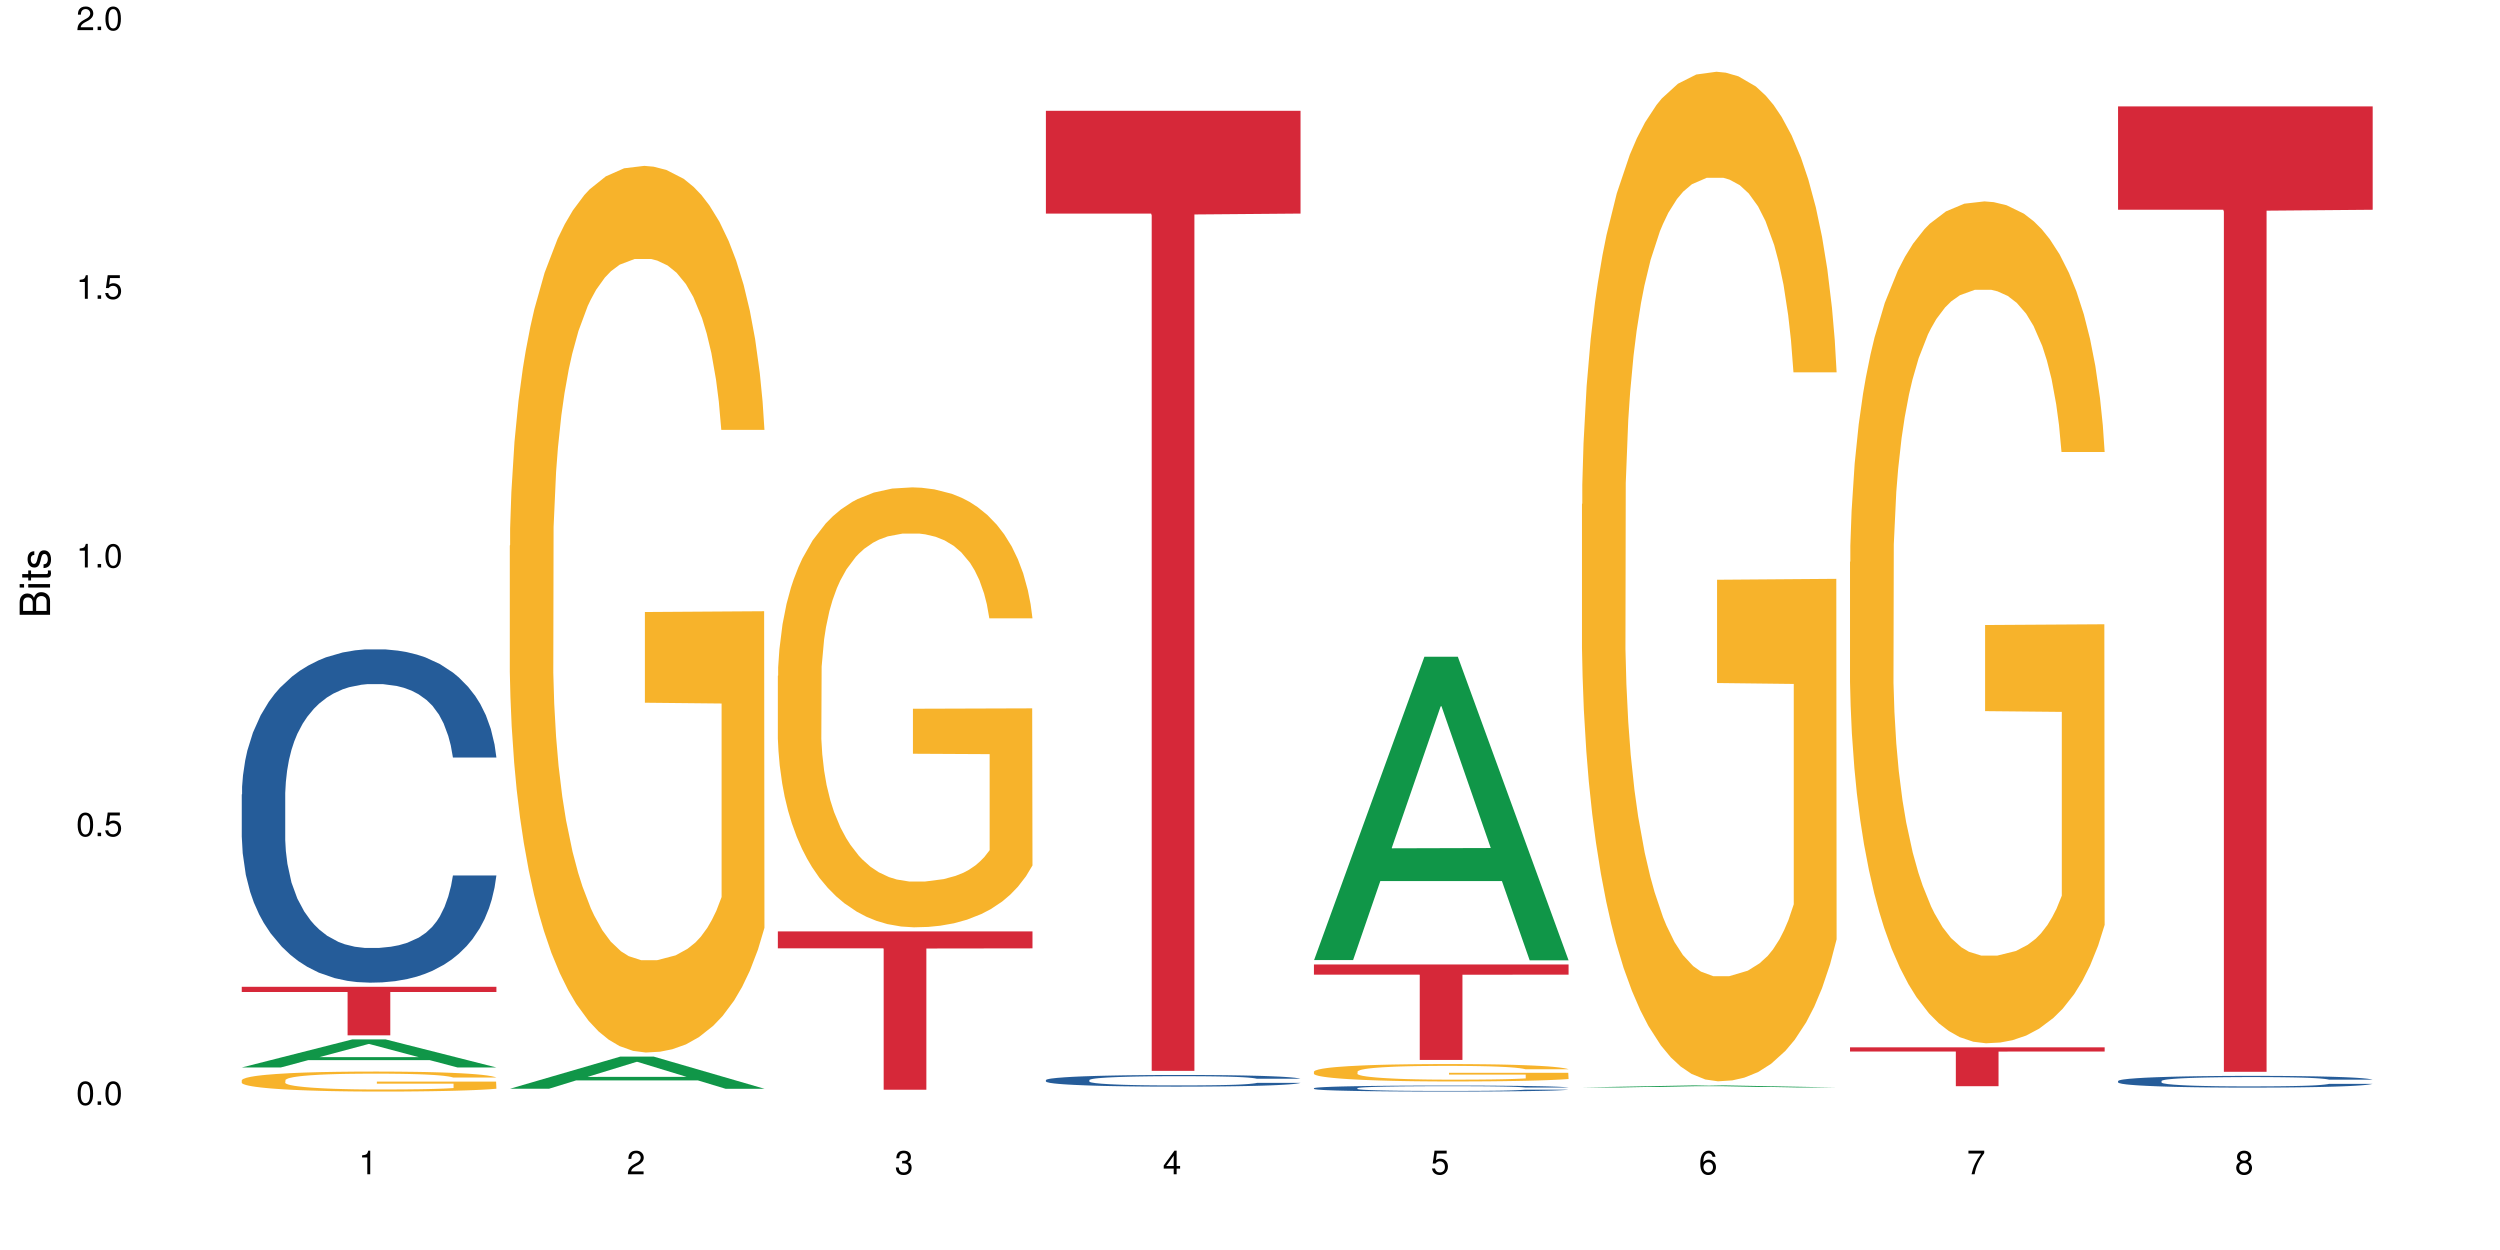 <?xml version="1.0" encoding="UTF-8"?>
<svg xmlns="http://www.w3.org/2000/svg" xmlns:xlink="http://www.w3.org/1999/xlink" width="720pt" height="360pt" viewBox="0 0 720 360" version="1.1">
<defs>
<g>
<symbol overflow="visible" id="glyph0-0">
<path style="stroke:none;" d=""/>
</symbol>
<symbol overflow="visible" id="glyph0-1">
<path style="stroke:none;" d="M 2.641 -6.797 C 2 -6.797 1.422 -6.531 1.078 -6.047 C 0.641 -5.453 0.406 -4.547 0.406 -3.297 C 0.406 -1 1.188 0.219 2.641 0.219 C 4.078 0.219 4.859 -1 4.859 -3.234 C 4.859 -4.562 4.656 -5.438 4.203 -6.047 C 3.844 -6.531 3.281 -6.797 2.641 -6.797 Z M 2.641 -6.047 C 3.547 -6.047 4 -5.125 4 -3.312 C 4 -1.375 3.562 -0.484 2.625 -0.484 C 1.734 -0.484 1.281 -1.422 1.281 -3.281 C 1.281 -5.141 1.734 -6.047 2.641 -6.047 Z M 2.641 -6.047 "/>
</symbol>
<symbol overflow="visible" id="glyph0-2">
<path style="stroke:none;" d="M 1.828 -1 L 0.828 -1 L 0.828 0 L 1.828 0 Z M 1.828 -1 "/>
</symbol>
<symbol overflow="visible" id="glyph0-3">
<path style="stroke:none;" d="M 4.562 -6.797 L 1.062 -6.797 L 0.547 -3.094 L 1.328 -3.094 C 1.719 -3.562 2.047 -3.734 2.578 -3.734 C 3.484 -3.734 4.062 -3.109 4.062 -2.094 C 4.062 -1.125 3.484 -0.531 2.578 -0.531 C 1.828 -0.531 1.375 -0.906 1.188 -1.672 L 0.328 -1.672 C 0.453 -1.109 0.547 -0.844 0.75 -0.594 C 1.125 -0.078 1.828 0.219 2.594 0.219 C 3.969 0.219 4.922 -0.781 4.922 -2.219 C 4.922 -3.562 4.031 -4.484 2.719 -4.484 C 2.25 -4.484 1.859 -4.359 1.469 -4.062 L 1.734 -5.969 L 4.562 -5.969 Z M 4.562 -6.797 "/>
</symbol>
<symbol overflow="visible" id="glyph0-4">
<path style="stroke:none;" d="M 2.484 -4.844 L 2.484 0 L 3.328 0 L 3.328 -6.797 L 2.766 -6.797 C 2.469 -5.75 2.281 -5.609 0.984 -5.453 L 0.984 -4.844 Z M 2.484 -4.844 "/>
</symbol>
<symbol overflow="visible" id="glyph0-5">
<path style="stroke:none;" d="M 4.859 -0.828 L 1.281 -0.828 C 1.359 -1.391 1.672 -1.75 2.5 -2.234 L 3.469 -2.75 C 4.406 -3.266 4.906 -3.969 4.906 -4.812 C 4.906 -5.375 4.672 -5.906 4.266 -6.266 C 3.859 -6.625 3.375 -6.797 2.719 -6.797 C 1.859 -6.797 1.219 -6.5 0.844 -5.922 C 0.609 -5.562 0.5 -5.125 0.484 -4.438 L 1.328 -4.438 C 1.359 -4.906 1.406 -5.188 1.531 -5.406 C 1.75 -5.812 2.188 -6.062 2.703 -6.062 C 3.469 -6.062 4.031 -5.516 4.031 -4.781 C 4.031 -4.25 3.719 -3.797 3.125 -3.438 L 2.234 -2.938 C 0.812 -2.141 0.406 -1.5 0.328 0 L 4.859 0 Z M 4.859 -0.828 "/>
</symbol>
<symbol overflow="visible" id="glyph0-6">
<path style="stroke:none;" d="M 2.125 -3.125 L 2.578 -3.125 C 3.516 -3.125 3.984 -2.703 3.984 -1.891 C 3.984 -1.031 3.469 -0.531 2.578 -0.531 C 1.656 -0.531 1.203 -0.984 1.156 -1.969 L 0.312 -1.969 C 0.344 -1.422 0.438 -1.078 0.609 -0.766 C 0.953 -0.109 1.625 0.219 2.547 0.219 C 3.953 0.219 4.859 -0.609 4.859 -1.906 C 4.859 -2.766 4.516 -3.25 3.703 -3.516 C 4.344 -3.766 4.656 -4.25 4.656 -4.938 C 4.656 -6.109 3.875 -6.797 2.578 -6.797 C 1.203 -6.797 0.484 -6.047 0.453 -4.609 L 1.297 -4.609 C 1.312 -5.016 1.344 -5.25 1.453 -5.453 C 1.641 -5.828 2.062 -6.062 2.594 -6.062 C 3.344 -6.062 3.797 -5.625 3.797 -4.906 C 3.797 -4.422 3.609 -4.141 3.25 -3.984 C 3.016 -3.891 2.719 -3.844 2.125 -3.844 Z M 2.125 -3.125 "/>
</symbol>
<symbol overflow="visible" id="glyph0-7">
<path style="stroke:none;" d="M 3.141 -1.625 L 3.141 0 L 3.984 0 L 3.984 -1.625 L 4.984 -1.625 L 4.984 -2.391 L 3.984 -2.391 L 3.984 -6.797 L 3.359 -6.797 L 0.266 -2.516 L 0.266 -1.625 Z M 3.141 -2.391 L 1 -2.391 L 3.141 -5.359 Z M 3.141 -2.391 "/>
</symbol>
<symbol overflow="visible" id="glyph0-8">
<path style="stroke:none;" d="M 4.781 -5.031 C 4.609 -6.141 3.891 -6.797 2.844 -6.797 C 2.094 -6.797 1.422 -6.438 1.031 -5.828 C 0.609 -5.172 0.406 -4.344 0.406 -3.094 C 0.406 -1.953 0.578 -1.234 0.984 -0.625 C 1.359 -0.078 1.953 0.219 2.703 0.219 C 3.984 0.219 4.922 -0.734 4.922 -2.078 C 4.922 -3.344 4.062 -4.234 2.844 -4.234 C 2.172 -4.234 1.641 -3.969 1.281 -3.469 C 1.281 -5.125 1.828 -6.047 2.797 -6.047 C 3.391 -6.047 3.797 -5.672 3.938 -5.031 Z M 2.734 -3.484 C 3.547 -3.484 4.062 -2.922 4.062 -2 C 4.062 -1.156 3.484 -0.531 2.703 -0.531 C 1.922 -0.531 1.328 -1.188 1.328 -2.047 C 1.328 -2.891 1.906 -3.484 2.734 -3.484 Z M 2.734 -3.484 "/>
</symbol>
<symbol overflow="visible" id="glyph0-9">
<path style="stroke:none;" d="M 4.984 -6.797 L 0.438 -6.797 L 0.438 -5.969 L 4.109 -5.969 C 2.5 -3.656 1.828 -2.234 1.328 0 L 2.219 0 C 2.594 -2.172 3.453 -4.047 4.984 -6.094 Z M 4.984 -6.797 "/>
</symbol>
<symbol overflow="visible" id="glyph0-10">
<path style="stroke:none;" d="M 3.75 -3.578 C 4.453 -4 4.688 -4.344 4.688 -4.984 C 4.688 -6.047 3.844 -6.797 2.641 -6.797 C 1.438 -6.797 0.594 -6.047 0.594 -4.984 C 0.594 -4.359 0.828 -4.016 1.516 -3.578 C 0.734 -3.203 0.359 -2.641 0.359 -1.891 C 0.359 -0.641 1.297 0.219 2.641 0.219 C 3.984 0.219 4.922 -0.641 4.922 -1.875 C 4.922 -2.641 4.531 -3.203 3.75 -3.578 Z M 2.641 -6.047 C 3.359 -6.047 3.812 -5.625 3.812 -4.969 C 3.812 -4.344 3.344 -3.922 2.641 -3.922 C 1.922 -3.922 1.453 -4.344 1.453 -4.984 C 1.453 -5.625 1.922 -6.047 2.641 -6.047 Z M 2.641 -3.203 C 3.484 -3.203 4.062 -2.672 4.062 -1.875 C 4.062 -1.062 3.484 -0.531 2.625 -0.531 C 1.797 -0.531 1.219 -1.078 1.219 -1.875 C 1.219 -2.672 1.797 -3.203 2.641 -3.203 Z M 2.641 -3.203 "/>
</symbol>
<symbol overflow="visible" id="glyph1-0">
<path style="stroke:none;" d=""/>
</symbol>
<symbol overflow="visible" id="glyph1-1">
<path style="stroke:none;" d="M 0 -0.953 L 0 -4.891 C 0 -5.719 -0.234 -6.344 -0.734 -6.797 C -1.188 -7.234 -1.812 -7.469 -2.5 -7.469 C -3.547 -7.469 -4.188 -7 -4.625 -5.875 C -4.984 -6.672 -5.641 -7.094 -6.531 -7.094 C -7.156 -7.094 -7.734 -6.859 -8.141 -6.391 C -8.562 -5.938 -8.75 -5.344 -8.75 -4.5 L -8.75 -0.953 Z M -4.984 -2.062 L -7.766 -2.062 L -7.766 -4.219 C -7.766 -4.844 -7.688 -5.203 -7.453 -5.5 C -7.219 -5.812 -6.859 -5.969 -6.375 -5.969 C -5.906 -5.969 -5.531 -5.812 -5.297 -5.5 C -5.062 -5.203 -4.984 -4.844 -4.984 -4.219 Z M -0.984 -2.062 L -4 -2.062 L -4 -4.781 C -4 -5.328 -3.859 -5.688 -3.578 -5.953 C -3.297 -6.219 -2.922 -6.359 -2.484 -6.359 C -2.062 -6.359 -1.688 -6.219 -1.406 -5.953 C -1.109 -5.688 -0.984 -5.328 -0.984 -4.781 Z M -0.984 -2.062 "/>
</symbol>
<symbol overflow="visible" id="glyph1-2">
<path style="stroke:none;" d="M -6.281 -1.797 L -6.281 -0.797 L 0 -0.797 L 0 -1.797 Z M -8.75 -1.797 L -8.75 -0.797 L -7.484 -0.797 L -7.484 -1.797 Z M -8.75 -1.797 "/>
</symbol>
<symbol overflow="visible" id="glyph1-3">
<path style="stroke:none;" d="M -6.281 -3.047 L -6.281 -2.016 L -8.016 -2.016 L -8.016 -1.016 L -6.281 -1.016 L -6.281 -0.172 L -5.469 -0.172 L -5.469 -1.016 L -0.719 -1.016 C -0.078 -1.016 0.281 -1.453 0.281 -2.234 C 0.281 -2.469 0.25 -2.719 0.188 -3.047 L -0.641 -3.047 C -0.609 -2.922 -0.594 -2.766 -0.594 -2.562 C -0.594 -2.141 -0.719 -2.016 -1.156 -2.016 L -5.469 -2.016 L -5.469 -3.047 Z M -6.281 -3.047 "/>
</symbol>
<symbol overflow="visible" id="glyph1-4">
<path style="stroke:none;" d="M -4.531 -5.25 C -5.766 -5.25 -6.469 -4.422 -6.469 -2.969 C -6.469 -1.516 -5.719 -0.562 -4.547 -0.562 C -3.562 -0.562 -3.094 -1.062 -2.734 -2.562 L -2.516 -3.484 C -2.344 -4.188 -2.094 -4.469 -1.625 -4.469 C -1.047 -4.469 -0.641 -3.875 -0.641 -3 C -0.641 -2.453 -0.797 -2 -1.062 -1.75 C -1.25 -1.594 -1.422 -1.531 -1.875 -1.469 L -1.875 -0.406 C -0.422 -0.453 0.281 -1.266 0.281 -2.922 C 0.281 -4.5 -0.5 -5.516 -1.719 -5.516 C -2.656 -5.516 -3.172 -4.984 -3.469 -3.734 L -3.703 -2.766 C -3.891 -1.953 -4.156 -1.609 -4.594 -1.609 C -5.172 -1.609 -5.547 -2.125 -5.547 -2.938 C -5.547 -3.75 -5.203 -4.172 -4.531 -4.203 Z M -4.531 -5.25 "/>
</symbol>
</g>
</defs>
<g id="surface106867">
<rect x="0" y="0" width="720" height="360" style="fill:rgb(100%,100%,100%);fill-opacity:1;stroke:none;"/>
<path style=" stroke:none;fill-rule:nonzero;fill:rgb(6.275%,58.824%,28.235%);fill-opacity:1;" d="M 69.629 307.422 L 69.707 307.414 L 101.441 299.355 L 111.078 299.355 L 142.965 307.43 L 131.762 307.43 L 123.77 305.324 L 88.746 305.324 L 80.91 307.422 L 69.629 307.422 L 92.117 304.453 L 120.559 304.445 L 106.375 300.676 L 106.219 300.668 L 106.062 300.691 L 92.039 304.445 L 92.117 304.453 Z M 69.629 307.422 "/>
<path style=" stroke:none;fill-rule:nonzero;fill:rgb(14.51%,36.078%,60%);fill-opacity:1;" d="M 69.629 228.793 L 69.719 228.707 L 69.719 226.602 L 69.988 223.266 L 70.613 219.055 L 71.238 216.16 L 72.848 210.984 L 75.086 205.984 L 77.41 202.121 L 79.109 199.84 L 80.629 198.086 L 84.117 194.84 L 86.355 193.172 L 88.77 191.684 L 91.719 190.191 L 93.867 189.312 L 98.695 187.91 L 102.273 187.297 L 105.047 187.031 L 111.039 187.031 L 114.613 187.383 L 117.207 187.82 L 120.07 188.523 L 122.484 189.312 L 126.688 191.242 L 130.445 193.699 L 132.145 195.105 L 134.828 197.824 L 136.883 200.457 L 138.316 202.734 L 139.926 205.984 L 141.355 209.93 L 142.43 214.406 L 142.965 218.176 L 130.445 218.176 L 129.82 214.668 L 129.102 211.949 L 127.762 208.352 L 126.422 205.809 L 124.543 203.262 L 122.844 201.598 L 120.516 199.93 L 118.461 198.875 L 116.312 198.086 L 114.258 197.559 L 110.32 197.035 L 105.762 197.035 L 104.062 197.211 L 100.574 197.91 L 98.695 198.523 L 96.012 199.754 L 94.133 200.895 L 91.898 202.648 L 90.379 204.141 L 88.5 206.422 L 87.16 208.438 L 85.637 211.336 L 84.742 213.527 L 83.938 215.984 L 83.223 218.879 L 82.688 221.949 L 82.328 225.195 L 82.148 228.355 L 82.148 241.953 L 82.328 245.113 L 82.777 248.797 L 83.938 254.148 L 85.637 258.797 L 87.605 262.484 L 89.484 265.113 L 90.559 266.344 L 91.988 267.746 L 94.223 269.5 L 97.445 271.258 L 99.32 271.957 L 102.184 272.66 L 105.137 273.012 L 109.07 273.012 L 112.559 272.66 L 114.883 272.223 L 117.297 271.52 L 120.605 270.027 L 122.664 268.625 L 124.453 266.957 L 125.793 265.289 L 126.688 263.887 L 128.031 261.168 L 129.102 258.184 L 129.906 255.113 L 130.445 252.129 L 142.965 252.129 L 142.43 255.641 L 141.625 259.062 L 140.82 261.605 L 139.566 264.676 L 138.137 267.395 L 136.078 270.465 L 134.379 272.484 L 132.145 274.676 L 130.086 276.344 L 127.852 277.836 L 124.543 279.59 L 122.395 280.469 L 120.07 281.258 L 117.297 281.961 L 113.809 282.574 L 110.055 282.926 L 106.566 283.012 L 102.809 282.836 L 100.035 282.484 L 96.371 281.695 L 91.809 280.117 L 88.5 278.449 L 85.906 276.781 L 83.672 275.027 L 81.168 272.66 L 77.945 268.801 L 75.98 265.816 L 74.637 263.359 L 73.117 259.938 L 72.043 256.867 L 70.793 251.953 L 69.898 245.727 L 69.629 240.898 Z M 69.629 228.793 "/>
<path style=" stroke:none;fill-rule:nonzero;fill:rgb(96.863%,70.196%,16.863%);fill-opacity:1;" d="M 69.629 311.078 L 69.719 311.07 L 69.719 310.969 L 70.078 310.73 L 70.973 310.402 L 72.133 310.137 L 73.387 309.926 L 74.191 309.816 L 75.531 309.656 L 76.695 309.543 L 79.645 309.305 L 83.402 309.082 L 85.461 308.988 L 87.785 308.898 L 91.094 308.801 L 92.613 308.762 L 97.266 308.68 L 102.543 308.625 L 108.355 308.609 L 111.039 308.617 L 114.703 308.637 L 119.711 308.695 L 122.574 308.746 L 124.809 308.801 L 127.137 308.867 L 129.996 308.973 L 132.68 309.098 L 134.828 309.227 L 136.973 309.383 L 138.762 309.551 L 140.281 309.734 L 141.625 309.957 L 142.43 310.141 L 142.965 310.324 L 130.535 310.324 L 129.82 310.141 L 129.016 310 L 127.672 309.824 L 126.332 309.699 L 124.988 309.598 L 122.484 309.461 L 120.34 309.379 L 117.656 309.305 L 115.062 309.258 L 112.109 309.227 L 110.32 309.215 L 105.582 309.215 L 101.289 309.254 L 98.785 309.293 L 96.996 309.336 L 94.492 309.414 L 92.973 309.477 L 92.078 309.52 L 89.395 309.684 L 87.605 309.832 L 86.621 309.93 L 85.371 310.09 L 84.477 310.23 L 83.492 310.441 L 82.953 310.598 L 82.238 310.957 L 82.148 311.902 L 82.418 312.102 L 82.953 312.32 L 83.672 312.508 L 84.742 312.707 L 85.816 312.859 L 87.695 313.066 L 89.305 313.203 L 90.559 313.293 L 92.973 313.434 L 93.957 313.48 L 96.281 313.578 L 98.695 313.648 L 101.648 313.715 L 103.883 313.746 L 107.461 313.77 L 112.02 313.77 L 117.387 313.738 L 120.785 313.699 L 123.109 313.656 L 124.633 313.617 L 126.508 313.559 L 127.852 313.508 L 129.102 313.449 L 130.625 313.359 L 130.625 312.102 L 108.535 312.098 L 108.535 311.508 L 142.875 311.504 L 142.965 313.559 L 141.086 313.703 L 138.762 313.84 L 136.527 313.945 L 134.199 314.035 L 130.891 314.133 L 128.207 314.195 L 124.094 314.27 L 120.34 314.316 L 116.402 314.352 L 112.914 314.367 L 108.801 314.371 L 105.137 314.359 L 101.199 314.328 L 98.07 314.285 L 95.207 314.234 L 92.344 314.164 L 88.77 314.055 L 86.441 313.965 L 84.027 313.855 L 81.613 313.723 L 79.469 313.582 L 78.035 313.473 L 76.605 313.344 L 75.086 313.188 L 73.652 313.008 L 72.582 312.844 L 71.598 312.66 L 70.883 312.488 L 70.164 312.25 L 69.809 312.062 L 69.629 311.898 Z M 69.629 311.078 "/>
<path style=" stroke:none;fill-rule:nonzero;fill:rgb(83.922%,15.686%,22.353%);fill-opacity:1;" d="M 69.629 284.191 L 142.965 284.191 L 142.965 285.688 L 112.402 285.703 L 112.402 298.176 L 100.105 298.176 L 100.105 285.715 L 99.926 285.688 L 69.629 285.688 Z M 69.629 284.191 "/>
<path style=" stroke:none;fill-rule:nonzero;fill:rgb(6.275%,58.824%,28.235%);fill-opacity:1;" d="M 146.824 313.559 L 146.902 313.551 L 178.637 304.305 L 188.273 304.305 L 220.16 313.566 L 208.957 313.566 L 200.965 311.148 L 165.941 311.148 L 158.109 313.559 L 146.824 313.559 L 169.312 310.148 L 197.754 310.141 L 183.57 305.816 L 183.414 305.809 L 183.258 305.836 L 169.234 310.141 L 169.312 310.148 Z M 146.824 313.559 "/>
<path style=" stroke:none;fill-rule:nonzero;fill:rgb(96.863%,70.196%,16.863%);fill-opacity:1;" d="M 146.824 157.141 L 146.914 156.906 L 146.914 152.242 L 147.273 141.75 L 148.168 127.293 L 149.328 115.398 L 150.582 106.07 L 151.387 101.172 L 152.727 94.176 L 153.891 89.047 L 156.844 78.551 L 160.598 68.758 L 162.656 64.559 L 164.98 60.598 L 168.289 56.164 L 169.809 54.531 L 174.461 50.801 L 179.738 48.469 L 185.551 47.77 L 188.234 48.004 L 191.898 48.938 L 196.91 51.5 L 199.77 53.832 L 202.008 56.164 L 204.332 59.195 L 207.195 63.859 L 209.875 69.457 L 212.023 75.055 L 214.168 82.051 L 215.957 89.512 L 217.477 97.676 L 218.82 107.469 L 219.625 115.633 L 220.16 123.793 L 207.73 123.793 L 207.016 115.633 L 206.211 109.336 L 204.867 101.641 L 203.527 96.043 L 202.184 91.613 L 199.68 85.547 L 197.535 81.816 L 194.852 78.551 L 192.258 76.453 L 189.305 75.055 L 187.52 74.59 L 182.777 74.59 L 178.484 76.219 L 175.98 78.086 L 174.191 79.953 L 171.688 83.449 L 170.168 86.246 L 169.273 88.113 L 166.59 95.344 L 164.801 101.871 L 163.816 106.305 L 162.566 113.301 L 161.672 119.594 L 160.688 128.922 L 160.152 135.918 L 159.434 151.777 L 159.348 193.754 L 159.613 202.613 L 160.152 212.176 L 160.867 220.57 L 161.941 229.434 L 163.012 236.195 L 164.891 245.289 L 166.5 251.352 L 167.754 255.316 L 170.168 261.613 L 171.152 263.715 L 173.477 267.91 L 175.891 271.176 L 178.844 273.973 L 181.078 275.375 L 184.656 276.539 L 189.219 276.539 L 194.582 275.141 L 197.98 273.273 L 200.309 271.41 L 201.828 269.777 L 203.707 267.211 L 205.047 264.879 L 206.301 262.312 L 207.82 258.348 L 207.82 202.613 L 185.73 202.383 L 185.73 176.262 L 220.07 176.031 L 220.16 267.211 L 218.285 273.508 L 215.957 279.57 L 213.723 284.234 L 211.398 288.199 L 208.086 292.629 L 205.406 295.43 L 201.289 298.691 L 197.535 300.793 L 193.598 302.191 L 190.113 302.891 L 185.996 303.125 L 182.332 302.656 L 178.395 301.258 L 175.266 299.395 L 172.402 297.062 L 169.543 294.027 L 165.965 289.133 L 163.641 285.168 L 161.223 280.27 L 158.809 274.441 L 156.664 268.145 L 155.23 263.246 L 153.801 257.648 L 152.281 250.652 L 150.852 242.727 L 149.777 235.496 L 148.793 227.332 L 148.078 219.637 L 147.363 209.145 L 147.004 200.75 L 146.824 193.52 Z M 146.824 157.141 "/>
<path style=" stroke:none;fill-rule:nonzero;fill:rgb(96.863%,70.196%,16.863%);fill-opacity:1;" d="M 224.02 194.629 L 224.109 194.516 L 224.109 192.199 L 224.469 186.992 L 225.363 179.816 L 226.523 173.918 L 227.777 169.289 L 228.582 166.859 L 229.926 163.387 L 231.086 160.84 L 234.039 155.633 L 237.793 150.773 L 239.852 148.691 L 242.176 146.723 L 245.484 144.523 L 247.004 143.715 L 251.656 141.863 L 256.934 140.707 L 262.746 140.359 L 265.43 140.473 L 269.098 140.938 L 274.105 142.211 L 276.965 143.367 L 279.203 144.523 L 281.527 146.027 L 284.391 148.344 L 287.074 151.121 L 289.219 153.898 L 291.367 157.371 L 293.152 161.07 L 294.676 165.121 L 296.016 169.98 L 296.82 174.031 L 297.355 178.082 L 284.926 178.082 L 284.211 174.031 L 283.406 170.906 L 282.062 167.09 L 280.723 164.312 L 279.383 162.113 L 276.875 159.105 L 274.73 157.254 L 272.047 155.633 L 269.453 154.594 L 266.504 153.898 L 264.715 153.668 L 259.973 153.668 L 255.68 154.477 L 253.176 155.402 L 251.387 156.328 L 248.883 158.062 L 247.363 159.453 L 246.469 160.379 L 243.785 163.965 L 241.996 167.207 L 241.016 169.402 L 239.762 172.875 L 238.867 176 L 237.883 180.629 L 237.348 184.102 L 236.633 191.969 L 236.543 212.797 L 236.809 217.195 L 237.348 221.938 L 238.062 226.105 L 239.137 230.504 L 240.207 233.859 L 242.086 238.371 L 243.695 241.379 L 244.949 243.348 L 247.363 246.473 L 248.348 247.512 L 250.672 249.598 L 253.086 251.215 L 256.039 252.605 L 258.273 253.297 L 261.852 253.879 L 266.414 253.879 L 271.777 253.184 L 275.176 252.258 L 277.504 251.332 L 279.023 250.52 L 280.902 249.25 L 282.242 248.09 L 283.496 246.82 L 285.016 244.852 L 285.016 217.195 L 262.926 217.078 L 262.926 204.117 L 297.27 204.004 L 297.355 249.25 L 295.48 252.371 L 293.152 255.383 L 290.918 257.695 L 288.594 259.664 L 285.285 261.863 L 282.602 263.25 L 278.488 264.871 L 274.73 265.91 L 270.797 266.605 L 267.309 266.953 L 263.195 267.07 L 259.527 266.836 L 255.59 266.145 L 252.461 265.219 L 249.598 264.059 L 246.738 262.555 L 243.16 260.125 L 240.836 258.16 L 238.422 255.73 L 236.004 252.836 L 233.859 249.711 L 232.43 247.281 L 230.996 244.504 L 229.477 241.031 L 228.047 237.098 L 226.973 233.512 L 225.988 229.461 L 225.273 225.641 L 224.559 220.434 L 224.199 216.27 L 224.02 212.684 Z M 224.02 194.629 "/>
<path style=" stroke:none;fill-rule:nonzero;fill:rgb(83.922%,15.686%,22.353%);fill-opacity:1;" d="M 224.02 268.25 L 297.355 268.25 L 297.355 273.129 L 266.793 273.172 L 266.793 313.844 L 254.496 313.844 L 254.496 273.215 L 254.316 273.129 L 224.02 273.129 Z M 224.02 268.25 "/>
<path style=" stroke:none;fill-rule:nonzero;fill:rgb(14.51%,36.078%,60%);fill-opacity:1;" d="M 301.219 311.055 L 301.305 311.051 L 301.305 310.977 L 301.574 310.863 L 302.199 310.715 L 302.828 310.613 L 304.438 310.434 L 306.672 310.258 L 308.996 310.121 L 310.695 310.043 L 312.219 309.98 L 315.707 309.867 L 317.941 309.809 L 320.355 309.758 L 323.309 309.703 L 325.453 309.672 L 330.285 309.625 L 333.859 309.602 L 336.633 309.594 L 342.625 309.594 L 346.203 309.605 L 348.797 309.621 L 351.656 309.645 L 354.074 309.672 L 358.277 309.742 L 362.031 309.828 L 363.73 309.875 L 366.414 309.973 L 368.473 310.062 L 369.902 310.145 L 371.512 310.258 L 372.945 310.395 L 374.016 310.551 L 374.555 310.684 L 362.031 310.684 L 361.406 310.562 L 360.691 310.465 L 359.348 310.34 L 358.008 310.25 L 356.129 310.16 L 354.43 310.102 L 352.105 310.047 L 350.047 310.008 L 347.902 309.98 L 345.844 309.961 L 341.91 309.945 L 337.348 309.945 L 335.648 309.949 L 332.16 309.973 L 330.285 309.996 L 327.602 310.039 L 325.723 310.078 L 323.484 310.141 L 321.965 310.191 L 320.086 310.273 L 318.746 310.344 L 317.227 310.445 L 316.332 310.52 L 315.527 310.605 L 314.812 310.707 L 314.273 310.816 L 313.918 310.93 L 313.738 311.039 L 313.738 311.516 L 313.918 311.625 L 314.363 311.754 L 315.527 311.941 L 317.227 312.105 L 319.195 312.234 L 321.07 312.324 L 322.145 312.367 L 323.574 312.418 L 325.812 312.48 L 329.031 312.543 L 330.91 312.566 L 333.77 312.59 L 336.723 312.602 L 340.656 312.602 L 344.145 312.59 L 346.473 312.574 L 348.887 312.551 L 352.195 312.5 L 354.25 312.449 L 356.039 312.391 L 357.383 312.332 L 358.277 312.281 L 359.617 312.188 L 360.691 312.082 L 361.496 311.977 L 362.031 311.871 L 374.555 311.871 L 374.016 311.996 L 373.211 312.113 L 372.406 312.203 L 371.156 312.312 L 369.723 312.406 L 367.668 312.512 L 365.969 312.586 L 363.73 312.66 L 361.676 312.719 L 359.438 312.77 L 356.129 312.832 L 353.984 312.863 L 351.656 312.891 L 348.887 312.914 L 345.398 312.938 L 341.641 312.949 L 338.152 312.953 L 334.398 312.945 L 331.625 312.934 L 327.957 312.906 L 323.398 312.852 L 320.086 312.793 L 317.496 312.734 L 315.258 312.672 L 312.754 312.59 L 309.535 312.457 L 307.566 312.352 L 306.227 312.266 L 304.707 312.145 L 303.633 312.039 L 302.379 311.867 L 301.484 311.648 L 301.219 311.48 Z M 301.219 311.055 "/>
<path style=" stroke:none;fill-rule:nonzero;fill:rgb(83.922%,15.686%,22.353%);fill-opacity:1;" d="M 301.219 31.91 L 374.555 31.91 L 374.555 61.508 L 343.988 61.766 L 343.988 308.414 L 331.691 308.414 L 331.691 62.027 L 331.516 61.508 L 301.219 61.508 Z M 301.219 31.91 "/>
<path style=" stroke:none;fill-rule:nonzero;fill:rgb(6.275%,58.824%,28.235%);fill-opacity:1;" d="M 378.414 276.496 L 378.492 276.414 L 410.223 189.148 L 419.859 189.148 L 451.75 276.578 L 440.547 276.578 L 432.555 253.754 L 397.531 253.754 L 389.695 276.496 L 378.414 276.496 L 400.898 244.312 L 429.34 244.23 L 415.16 203.434 L 415.004 203.352 L 414.848 203.598 L 400.82 244.23 L 400.898 244.312 Z M 378.414 276.496 "/>
<path style=" stroke:none;fill-rule:nonzero;fill:rgb(14.51%,36.078%,60%);fill-opacity:1;" d="M 378.414 313.395 L 378.504 313.395 L 378.504 313.355 L 378.77 313.297 L 379.398 313.219 L 380.023 313.168 L 381.633 313.074 L 383.867 312.984 L 386.195 312.914 L 387.895 312.875 L 389.414 312.844 L 392.902 312.785 L 395.137 312.754 L 397.551 312.727 L 400.504 312.699 L 402.648 312.684 L 407.48 312.66 L 411.055 312.648 L 413.828 312.645 L 419.82 312.645 L 423.398 312.648 L 425.992 312.656 L 428.855 312.668 L 431.27 312.684 L 435.473 312.719 L 439.227 312.762 L 440.926 312.789 L 443.609 312.836 L 445.668 312.883 L 447.098 312.926 L 448.707 312.984 L 450.141 313.055 L 451.211 313.137 L 451.75 313.203 L 439.227 313.203 L 438.602 313.141 L 437.887 313.09 L 436.547 313.027 L 435.203 312.98 L 433.324 312.934 L 431.625 312.906 L 429.301 312.875 L 427.246 312.855 L 425.098 312.844 L 423.039 312.832 L 419.105 312.824 L 412.844 312.824 L 409.355 312.84 L 407.48 312.852 L 404.797 312.871 L 402.918 312.891 L 400.684 312.926 L 399.16 312.949 L 397.285 312.992 L 395.941 313.027 L 394.422 313.082 L 393.527 313.121 L 392.723 313.164 L 392.008 313.215 L 391.469 313.273 L 391.113 313.328 L 390.934 313.387 L 390.934 313.633 L 391.113 313.688 L 391.559 313.754 L 392.723 313.852 L 394.422 313.934 L 396.391 314 L 398.266 314.047 L 399.34 314.07 L 400.773 314.098 L 403.008 314.129 L 406.227 314.16 L 408.105 314.172 L 410.969 314.184 L 413.918 314.191 L 417.855 314.191 L 421.34 314.184 L 423.668 314.176 L 426.082 314.164 L 429.391 314.137 L 431.449 314.113 L 433.234 314.082 L 434.578 314.051 L 435.473 314.027 L 436.812 313.977 L 437.887 313.922 L 438.691 313.867 L 439.227 313.816 L 451.75 313.816 L 451.211 313.879 L 450.406 313.941 L 449.602 313.984 L 448.352 314.039 L 446.918 314.09 L 444.863 314.145 L 443.164 314.18 L 440.926 314.219 L 438.871 314.25 L 436.637 314.277 L 433.324 314.309 L 431.18 314.324 L 428.855 314.34 L 426.082 314.352 L 422.594 314.363 L 418.836 314.367 L 415.348 314.371 L 411.594 314.367 L 408.82 314.359 L 405.152 314.348 L 400.594 314.32 L 397.285 314.289 L 394.691 314.258 L 392.453 314.227 L 389.949 314.184 L 386.73 314.113 L 384.762 314.062 L 383.422 314.016 L 381.902 313.957 L 380.828 313.898 L 379.574 313.812 L 378.68 313.699 L 378.414 313.613 Z M 378.414 313.395 "/>
<path style=" stroke:none;fill-rule:nonzero;fill:rgb(96.863%,70.196%,16.863%);fill-opacity:1;" d="M 378.414 308.598 L 378.504 308.594 L 378.504 308.5 L 378.859 308.293 L 379.754 308.012 L 380.918 307.777 L 382.168 307.594 L 382.973 307.496 L 384.316 307.359 L 385.477 307.262 L 388.43 307.055 L 392.188 306.863 L 394.242 306.777 L 396.566 306.699 L 399.879 306.613 L 401.398 306.582 L 406.047 306.508 L 411.324 306.465 L 417.137 306.449 L 419.82 306.453 L 423.488 306.473 L 428.496 306.523 L 431.359 306.566 L 433.594 306.613 L 435.918 306.672 L 438.781 306.766 L 441.465 306.875 L 443.609 306.984 L 445.758 307.121 L 447.547 307.27 L 449.066 307.43 L 450.406 307.621 L 451.211 307.781 L 451.75 307.941 L 439.316 307.941 L 438.602 307.781 L 437.797 307.656 L 436.457 307.508 L 435.113 307.398 L 433.773 307.309 L 431.27 307.191 L 429.121 307.117 L 426.438 307.055 L 423.848 307.012 L 420.895 306.984 L 419.105 306.977 L 414.367 306.977 L 410.074 307.008 L 407.57 307.043 L 405.781 307.082 L 403.277 307.148 L 401.754 307.203 L 400.859 307.242 L 398.18 307.383 L 396.391 307.512 L 395.406 307.598 L 394.152 307.734 L 393.258 307.859 L 392.277 308.043 L 391.738 308.18 L 391.023 308.492 L 390.934 309.316 L 391.203 309.488 L 391.738 309.676 L 392.453 309.844 L 393.527 310.016 L 394.602 310.148 L 396.48 310.328 L 398.09 310.445 L 399.34 310.523 L 401.754 310.648 L 402.738 310.691 L 405.066 310.773 L 407.48 310.836 L 410.43 310.891 L 412.668 310.918 L 416.242 310.941 L 420.805 310.941 L 426.172 310.914 L 429.57 310.879 L 431.895 310.84 L 433.414 310.809 L 435.293 310.758 L 436.637 310.711 L 437.887 310.66 L 439.406 310.586 L 439.406 309.488 L 417.316 309.484 L 417.316 308.973 L 451.66 308.969 L 451.75 310.758 L 449.871 310.883 L 447.547 311 L 445.309 311.094 L 442.984 311.172 L 439.676 311.258 L 436.992 311.312 L 432.879 311.375 L 429.121 311.418 L 425.188 311.445 L 421.699 311.457 L 417.586 311.465 L 413.918 311.453 L 409.984 311.426 L 406.852 311.391 L 403.992 311.344 L 401.129 311.285 L 397.551 311.188 L 395.227 311.109 L 392.812 311.016 L 390.398 310.898 L 388.25 310.777 L 386.82 310.68 L 385.391 310.57 L 383.867 310.434 L 382.438 310.277 L 381.363 310.137 L 380.379 309.977 L 379.664 309.824 L 378.949 309.617 L 378.594 309.453 L 378.414 309.312 Z M 378.414 308.598 "/>
<path style=" stroke:none;fill-rule:nonzero;fill:rgb(83.922%,15.686%,22.353%);fill-opacity:1;" d="M 378.414 277.758 L 451.75 277.758 L 451.75 280.699 L 421.184 280.727 L 421.184 305.27 L 408.887 305.27 L 408.887 280.754 L 408.711 280.699 L 378.414 280.699 Z M 378.414 277.758 "/>
<path style=" stroke:none;fill-rule:nonzero;fill:rgb(6.275%,58.824%,28.235%);fill-opacity:1;" d="M 455.609 313.188 L 455.688 313.188 L 487.418 312.598 L 497.055 312.598 L 528.945 313.191 L 517.742 313.191 L 509.75 313.035 L 474.727 313.035 L 466.891 313.188 L 455.609 313.188 L 478.094 312.973 L 506.535 312.973 L 492.355 312.695 L 492.043 312.695 L 478.016 312.973 L 478.094 312.973 Z M 455.609 313.188 "/>
<path style=" stroke:none;fill-rule:nonzero;fill:rgb(96.863%,70.196%,16.863%);fill-opacity:1;" d="M 455.609 145.195 L 455.699 144.93 L 455.699 139.621 L 456.055 127.672 L 456.949 111.207 L 458.113 97.668 L 459.367 87.047 L 460.172 81.469 L 461.512 73.504 L 462.676 67.66 L 465.625 55.715 L 469.383 44.562 L 471.438 39.781 L 473.766 35.266 L 477.074 30.223 L 478.594 28.363 L 483.246 24.113 L 488.52 21.461 L 494.336 20.664 L 497.016 20.93 L 500.684 21.992 L 505.691 24.91 L 508.555 27.566 L 510.789 30.223 L 513.117 33.676 L 515.977 38.984 L 518.66 45.355 L 520.805 51.73 L 522.953 59.695 L 524.742 68.191 L 526.262 77.488 L 527.605 88.641 L 528.41 97.934 L 528.945 107.227 L 516.516 107.227 L 515.797 97.934 L 514.992 90.762 L 513.652 82 L 512.309 75.629 L 510.969 70.582 L 508.465 63.68 L 506.316 59.43 L 503.637 55.715 L 501.043 53.324 L 498.09 51.73 L 496.301 51.199 L 491.562 51.199 L 487.27 53.059 L 484.766 55.184 L 482.977 57.305 L 480.473 61.289 L 478.953 64.477 L 478.059 66.602 L 475.375 74.832 L 473.586 82.266 L 472.602 87.312 L 471.348 95.277 L 470.457 102.445 L 469.473 113.066 L 468.934 121.035 L 468.219 139.09 L 468.129 186.887 L 468.398 196.977 L 468.934 207.863 L 469.648 217.422 L 470.723 227.512 L 471.797 235.211 L 473.676 245.566 L 475.285 252.473 L 476.535 256.984 L 478.953 264.156 L 479.934 266.543 L 482.262 271.324 L 484.676 275.043 L 487.625 278.227 L 489.863 279.82 L 493.441 281.148 L 498 281.148 L 503.367 279.555 L 506.766 277.43 L 509.09 275.309 L 510.609 273.449 L 512.488 270.527 L 513.832 267.871 L 515.082 264.949 L 516.602 260.438 L 516.602 196.977 L 494.512 196.711 L 494.512 166.969 L 528.855 166.703 L 528.945 270.527 L 527.066 277.695 L 524.742 284.602 L 522.508 289.91 L 520.18 294.426 L 516.871 299.469 L 514.188 302.656 L 510.074 306.375 L 506.316 308.762 L 502.383 310.355 L 498.895 311.152 L 494.781 311.418 L 491.113 310.887 L 487.18 309.293 L 484.051 307.172 L 481.188 304.516 L 478.324 301.062 L 474.746 295.488 L 472.422 290.973 L 470.008 285.398 L 467.594 278.758 L 465.445 271.59 L 464.016 266.012 L 462.586 259.641 L 461.066 251.676 L 459.633 242.645 L 458.559 234.414 L 457.578 225.121 L 456.859 216.359 L 456.145 204.41 L 455.789 194.852 L 455.609 186.621 Z M 455.609 145.195 "/>
<path style=" stroke:none;fill-rule:nonzero;fill:rgb(96.863%,70.196%,16.863%);fill-opacity:1;" d="M 532.805 161.848 L 532.895 161.629 L 532.895 157.199 L 533.254 147.234 L 534.145 133.508 L 535.309 122.215 L 536.562 113.355 L 537.367 108.707 L 538.707 102.062 L 539.871 97.191 L 542.82 87.23 L 546.578 77.93 L 548.637 73.941 L 550.961 70.18 L 554.27 65.973 L 555.789 64.422 L 560.441 60.879 L 565.715 58.664 L 571.531 58 L 574.215 58.223 L 577.879 59.105 L 582.887 61.543 L 585.75 63.758 L 587.984 65.973 L 590.312 68.852 L 593.172 73.277 L 595.855 78.594 L 598.004 83.906 L 600.148 90.551 L 601.938 97.637 L 603.457 105.387 L 604.801 114.684 L 605.605 122.434 L 606.141 130.184 L 593.711 130.184 L 592.996 122.434 L 592.188 116.457 L 590.848 109.148 L 589.508 103.836 L 588.164 99.629 L 585.66 93.871 L 583.516 90.328 L 580.832 87.23 L 578.238 85.234 L 575.285 83.906 L 573.496 83.465 L 568.758 83.465 L 564.465 85.016 L 561.961 86.785 L 560.172 88.559 L 557.668 91.879 L 556.148 94.535 L 555.254 96.309 L 552.57 103.172 L 550.781 109.371 L 549.797 113.578 L 548.547 120.223 L 547.652 126.199 L 546.668 135.059 L 546.129 141.699 L 545.414 156.758 L 545.324 196.613 L 545.594 205.027 L 546.129 214.105 L 546.848 222.078 L 547.918 230.492 L 548.992 236.914 L 550.871 245.551 L 552.48 251.305 L 553.734 255.07 L 556.148 261.051 L 557.133 263.043 L 559.457 267.027 L 561.871 270.129 L 564.824 272.785 L 567.059 274.113 L 570.637 275.219 L 575.195 275.219 L 580.562 273.891 L 583.961 272.121 L 586.285 270.348 L 587.809 268.801 L 589.684 266.363 L 591.027 264.148 L 592.277 261.715 L 593.801 257.949 L 593.801 205.027 L 571.707 204.805 L 571.707 180.008 L 606.051 179.785 L 606.141 266.363 L 604.262 272.34 L 601.938 278.098 L 599.703 282.527 L 597.375 286.293 L 594.066 290.5 L 591.383 293.156 L 587.27 296.254 L 583.516 298.25 L 579.578 299.578 L 576.09 300.242 L 571.977 300.465 L 568.309 300.02 L 564.375 298.691 L 561.246 296.922 L 558.383 294.707 L 555.52 291.828 L 551.945 287.176 L 549.617 283.414 L 547.203 278.762 L 544.789 273.227 L 542.645 267.25 L 541.211 262.598 L 539.781 257.285 L 538.262 250.641 L 536.828 243.113 L 535.758 236.25 L 534.773 228.5 L 534.059 221.191 L 533.34 211.227 L 532.984 203.258 L 532.805 196.391 Z M 532.805 161.848 "/>
<path style=" stroke:none;fill-rule:nonzero;fill:rgb(83.922%,15.686%,22.353%);fill-opacity:1;" d="M 532.805 301.641 L 606.141 301.641 L 606.141 302.84 L 575.578 302.852 L 575.578 312.824 L 563.281 312.824 L 563.281 302.859 L 563.102 302.84 L 532.805 302.84 Z M 532.805 301.641 "/>
<path style=" stroke:none;fill-rule:nonzero;fill:rgb(14.51%,36.078%,60%);fill-opacity:1;" d="M 610 311.324 L 610.09 311.32 L 610.09 311.246 L 610.359 311.129 L 610.984 310.98 L 611.609 310.879 L 613.219 310.695 L 615.457 310.52 L 617.781 310.383 L 619.48 310.305 L 621 310.242 L 624.488 310.129 L 626.727 310.07 L 629.141 310.016 L 632.09 309.965 L 634.238 309.934 L 639.066 309.883 L 642.645 309.863 L 645.418 309.852 L 651.41 309.852 L 654.988 309.863 L 657.578 309.879 L 660.441 309.906 L 662.855 309.934 L 667.059 310 L 670.816 310.086 L 672.516 310.137 L 675.199 310.23 L 677.254 310.324 L 678.688 310.406 L 680.297 310.52 L 681.727 310.66 L 682.801 310.816 L 683.336 310.949 L 670.816 310.949 L 670.191 310.824 L 669.477 310.73 L 668.133 310.602 L 666.793 310.512 L 664.914 310.422 L 663.215 310.363 L 660.891 310.305 L 658.832 310.27 L 656.688 310.242 L 654.629 310.223 L 650.695 310.203 L 646.133 310.203 L 644.434 310.211 L 640.945 310.234 L 639.066 310.258 L 636.383 310.301 L 634.508 310.34 L 632.27 310.402 L 630.75 310.453 L 628.871 310.535 L 627.531 310.605 L 626.008 310.707 L 625.117 310.785 L 624.309 310.871 L 623.594 310.973 L 623.059 311.082 L 622.699 311.195 L 622.523 311.309 L 622.523 311.785 L 622.699 311.898 L 623.148 312.027 L 624.309 312.215 L 626.008 312.379 L 627.977 312.508 L 629.855 312.602 L 630.93 312.645 L 632.359 312.695 L 634.594 312.754 L 637.816 312.816 L 639.691 312.844 L 642.555 312.867 L 645.508 312.879 L 649.441 312.879 L 652.93 312.867 L 655.254 312.852 L 657.668 312.828 L 660.977 312.773 L 663.035 312.723 L 664.824 312.664 L 666.164 312.605 L 667.059 312.559 L 668.402 312.461 L 669.477 312.355 L 670.281 312.25 L 670.816 312.145 L 683.336 312.145 L 682.801 312.266 L 681.996 312.387 L 681.191 312.477 L 679.938 312.586 L 678.508 312.68 L 676.449 312.789 L 674.75 312.859 L 672.516 312.938 L 670.457 312.996 L 668.223 313.051 L 664.914 313.109 L 662.766 313.141 L 660.441 313.168 L 657.668 313.195 L 654.18 313.215 L 650.426 313.227 L 646.938 313.23 L 643.18 313.227 L 640.41 313.211 L 636.742 313.184 L 632.18 313.129 L 628.871 313.07 L 626.277 313.012 L 624.043 312.949 L 621.539 312.867 L 618.316 312.73 L 616.352 312.625 L 615.008 312.539 L 613.488 312.418 L 612.414 312.312 L 611.164 312.137 L 610.27 311.918 L 610 311.75 Z M 610 311.324 "/>
<path style=" stroke:none;fill-rule:nonzero;fill:rgb(83.922%,15.686%,22.353%);fill-opacity:1;" d="M 610 30.652 L 683.336 30.652 L 683.336 60.41 L 652.773 60.672 L 652.773 308.672 L 640.477 308.672 L 640.477 60.934 L 640.297 60.41 L 610 60.41 Z M 610 30.652 "/>
<g style="fill:rgb(0%,0%,0%);fill-opacity:1;">
  <use xlink:href="#glyph0-1" x="21.957" y="318.198"/>
  <use xlink:href="#glyph0-2" x="27.291" y="318.198"/>
  <use xlink:href="#glyph0-1" x="29.958" y="318.198"/>
</g>
<g style="fill:rgb(0%,0%,0%);fill-opacity:1;">
  <use xlink:href="#glyph0-1" x="21.957" y="240.815"/>
  <use xlink:href="#glyph0-2" x="27.291" y="240.815"/>
  <use xlink:href="#glyph0-3" x="29.958" y="240.815"/>
</g>
<g style="fill:rgb(0%,0%,0%);fill-opacity:1;">
  <use xlink:href="#glyph0-4" x="21.957" y="163.437"/>
  <use xlink:href="#glyph0-2" x="27.291" y="163.437"/>
  <use xlink:href="#glyph0-1" x="29.958" y="163.437"/>
</g>
<g style="fill:rgb(0%,0%,0%);fill-opacity:1;">
  <use xlink:href="#glyph0-4" x="21.957" y="86.054"/>
  <use xlink:href="#glyph0-2" x="27.291" y="86.054"/>
  <use xlink:href="#glyph0-3" x="29.958" y="86.054"/>
</g>
<g style="fill:rgb(0%,0%,0%);fill-opacity:1;">
  <use xlink:href="#glyph0-5" x="21.957" y="8.671"/>
  <use xlink:href="#glyph0-2" x="27.291" y="8.671"/>
  <use xlink:href="#glyph0-1" x="29.958" y="8.671"/>
</g>
<g style="fill:rgb(0%,0%,0%);fill-opacity:1;">
  <use xlink:href="#glyph0-4" x="103.297" y="338.19"/>
</g>
<g style="fill:rgb(0%,0%,0%);fill-opacity:1;">
  <use xlink:href="#glyph0-5" x="180.492" y="338.19"/>
</g>
<g style="fill:rgb(0%,0%,0%);fill-opacity:1;">
  <use xlink:href="#glyph0-6" x="257.688" y="338.19"/>
</g>
<g style="fill:rgb(0%,0%,0%);fill-opacity:1;">
  <use xlink:href="#glyph0-7" x="334.887" y="338.19"/>
</g>
<g style="fill:rgb(0%,0%,0%);fill-opacity:1;">
  <use xlink:href="#glyph0-3" x="412.082" y="338.19"/>
</g>
<g style="fill:rgb(0%,0%,0%);fill-opacity:1;">
  <use xlink:href="#glyph0-8" x="489.277" y="338.19"/>
</g>
<g style="fill:rgb(0%,0%,0%);fill-opacity:1;">
  <use xlink:href="#glyph0-9" x="566.473" y="338.19"/>
</g>
<g style="fill:rgb(0%,0%,0%);fill-opacity:1;">
  <use xlink:href="#glyph0-10" x="643.668" y="338.19"/>
</g>
<g style="fill:rgb(0%,0%,0%);fill-opacity:1;">
  <use xlink:href="#glyph1-1" x="14.412" y="178.016"/>
  <use xlink:href="#glyph1-2" x="14.412" y="170.012"/>
  <use xlink:href="#glyph1-3" x="14.412" y="167.348"/>
  <use xlink:href="#glyph1-4" x="14.412" y="164.012"/>
</g>
</g>
</svg>
